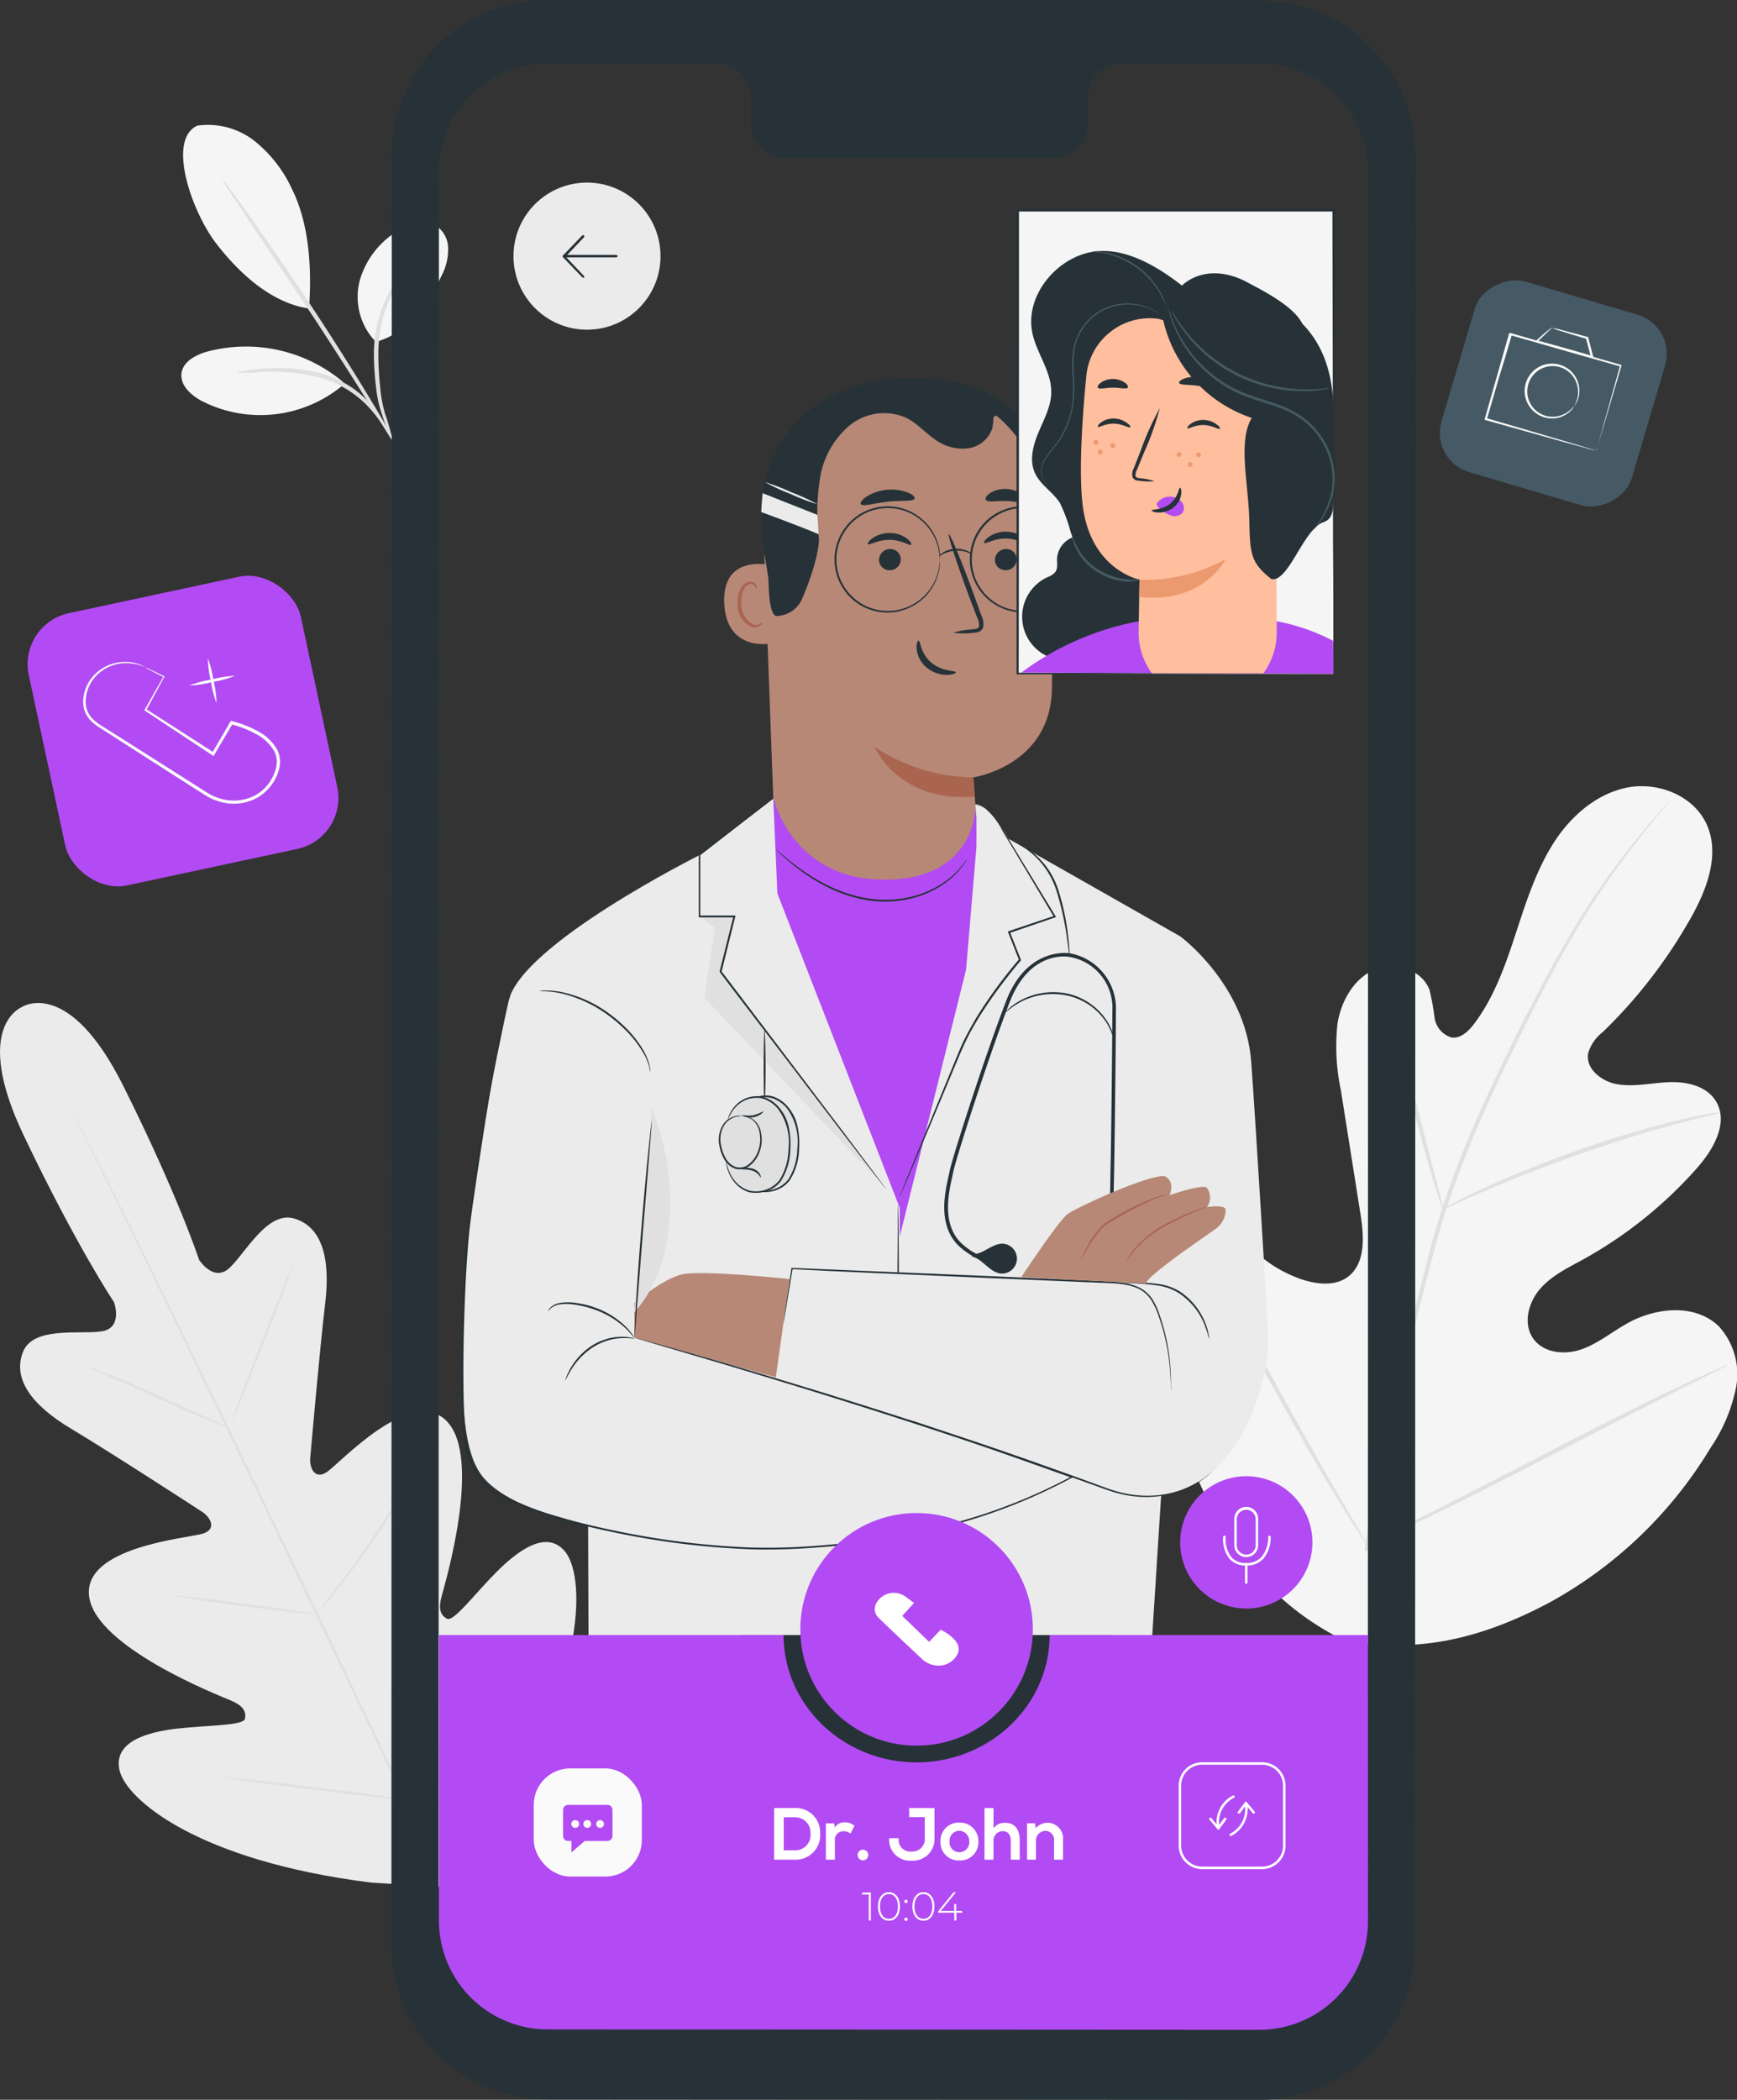 <svg xmlns="http://www.w3.org/2000/svg" width="212.237" height="256.438" viewBox="0 0 212.237 256.438"><rect x="0" y="0" width="212.237" height="256.438" fill="#333333" stroke="none"/><defs><style>.a{fill:#ebebeb;}.b{fill:#e0e0e0;}.c{fill:#f5f5f5;}.d{fill:#b78876;}.e{fill:#aa6550;}.f{fill:#263238;}.g{fill:#b24bf3;}.h{fill:#455a64;}.i{fill:#fafafa;}.j{fill:#ffbe9d;}.k{fill:#eb996e;}.l{fill:#fff;}</style></defs><g transform="translate(-71.942 -46.87)"><g transform="translate(71.942 62.123)"><path class="a" d="M74.73,248.037s-6.353,2.191.122,15.763,11.027,20.34,11.027,20.34,1.129,3.137-1.5,3.552-8.373-.659-9.624,2.508c-1.3,3.289,1.031,6.487,5.846,9.368s15.147,9.581,16.074,10.191,1.831,2.069.061,2.636-14.744,1.574-13.9,7.714,15.586,11.949,17.216,12.626,1.971,1.361,1.831,2.246-4.553.806-8.239,1.221-7.885,1.587-7.1,5.09,9.4,11.046,30.757,13.725l9.978.61,5.614-8.312c11.034-18.479,10.374-29.9,8.117-32.692s-5.773-.171-8.385,2.441-5.26,6.151-6.054,5.73-1.111-1.141-.653-2.813,4.943-16.868.61-21.316-13.108,5.187-14.646,6.212-2.13-.61-2.038-1.672,1.166-13.371,1.831-18.918-.4-9.374-3.79-10.374c-3.265-.964-5.95,4.217-7.9,6.035s-3.723-1-3.723-1-2.526-7.75-9.245-21.207S74.6,248.092,74.6,248.092" transform="translate(-71.942 -140.353)"/><path class="b" d="M133.149,366.048c-4.882-9.9-13.3-27.651-20.59-42.847s-13.908-28.945-18.753-38.874l-5.749-11.748-1.562-3.2c-.171-.36-.305-.61-.4-.836a2.557,2.557,0,0,0-.128-.287s.055.092.153.275l.427.818,1.617,3.173c1.4,2.752,3.393,6.756,5.834,11.7,4.882,9.9,11.546,23.642,18.839,38.837s15.665,32.954,20.511,42.883" transform="translate(-77.409 -148.407)"/><path class="b" d="M89.61,320.4a3.814,3.814,0,0,1,.69.214c.439.159,1.068.4,1.831.7,1.544.61,3.662,1.52,5.962,2.557L104,326.545l1.788.8a3.082,3.082,0,0,1,.653.323,3.289,3.289,0,0,1-.7-.207c-.439-.159-1.062-.4-1.831-.714-1.532-.61-3.662-1.556-5.944-2.594l-5.92-2.636-1.794-.787A2.582,2.582,0,0,1,89.61,320.4Z" transform="translate(-78.828 -168.728)"/><path class="b" d="M118.338,318.705c-.079-.031,1.593-4.461,3.729-9.9S126,299,126.064,299s-1.593,4.461-3.729,9.9S118.418,318.736,118.338,318.705Z" transform="translate(-90.023 -160.388)"/><path class="b" d="M135,360.593a3.558,3.558,0,0,1,.421-.61l1.221-1.587c1.037-1.343,2.441-3.2,3.948-5.309s2.783-4.058,3.7-5.492l1.092-1.684a2.99,2.99,0,0,1,.433-.61,3.66,3.66,0,0,1-.33.659c-.232.415-.574,1.013-1.013,1.739-.873,1.452-2.136,3.43-3.662,5.541s-2.948,3.954-4.022,5.26c-.543.653-.989,1.172-1.306,1.526a3.391,3.391,0,0,1-.488.568Z" transform="translate(-96.518 -178.433)"/><path class="b" d="M106.81,366.219a3.4,3.4,0,0,1,.684,0l1.831.2c1.556.183,3.7.452,6.1.769s4.51.61,6.054.854l1.831.293a2.907,2.907,0,0,1,.665.146,2.49,2.49,0,0,1-.677-.031l-1.831-.2c-1.55-.177-3.7-.446-6.066-.763s-4.51-.61-6.06-.854l-1.831-.293A2.891,2.891,0,0,1,106.81,366.219Z" transform="translate(-85.531 -186.579)"/><path class="b" d="M117.11,402.586a4.276,4.276,0,0,1,.873.043l2.362.244c2,.22,4.748.543,7.787.921s5.791.732,7.775,1.007l2.356.342a4.173,4.173,0,0,1,.854.165,4.68,4.68,0,0,1-.873-.049l-2.362-.244c-2-.214-4.748-.537-7.787-.915s-5.785-.732-7.775-1.007l-2.35-.342a5.137,5.137,0,0,1-.86-.165Z" transform="translate(-89.546 -200.757)"/><path class="b" d="M152.34,394.1a4.993,4.993,0,0,1,.513-.781c.384-.531.885-1.221,1.483-2.069,1.221-1.745,2.966-4.168,4.791-6.89s3.411-5.23,4.546-7.055l1.343-2.16a6.494,6.494,0,0,1,.525-.775,4.766,4.766,0,0,1-.421.836c-.287.531-.714,1.288-1.263,2.215-1.086,1.831-2.649,4.382-4.473,7.11s-3.57,5.132-4.882,6.853c-.647.854-1.184,1.544-1.562,2.008a5.328,5.328,0,0,1-.6.708Z" transform="translate(-103.276 -189.762)"/><path class="c" d="M325.5,308.437c-15.482-7.647-21.414-25.314-23.343-41.705-.323-2.74-1.056-5.566-.128-8.147s3.7-4.681,6.316-3.906c2.173.647,3.411,2.862,4.833,4.638a16.178,16.178,0,0,0,7.323,5.126c1.867.61,4.1.86,5.669-.342,2.148-1.654,1.935-4.943,1.5-7.647l-2.4-15.147a25.587,25.587,0,0,1-.4-8.165c.452-2.673,1.947-5.37,4.412-6.481s5.877-.116,6.829,2.441a30.406,30.406,0,0,1,.61,3.356,2.95,2.95,0,0,0,2.075,2.441c1.117.165,2.1-.781,2.783-1.7,2.38-3.155,3.741-6.969,4.98-10.741s2.441-7.622,4.5-10.985,5.23-6.261,9.075-7.073,8.342.958,9.9,4.614-.073,7.878-2.032,11.339a61.026,61.026,0,0,1-10.759,13.914,4.991,4.991,0,0,0-1.758,2.581c-.317,1.9,1.666,3.43,3.539,3.753,2.124.366,4.272-.177,6.432-.25s4.577.507,5.675,2.38c1.532,2.6-.342,5.852-2.331,8.1a52.391,52.391,0,0,1-14,11.217c-1.886,1.031-3.881,1.989-5.273,3.662s-2,4.223-.732,5.981,3.845,2,5.871,1.294,3.723-2.124,5.6-3.173c3.509-1.971,8.354-2.441,11.229.4a8.683,8.683,0,0,1,2.063,7.439,20.039,20.039,0,0,1-3.088,7.323,52.337,52.337,0,0,1-19.852,19.01c-8.177,4.308-16.056,6.274-25.112,4.443" transform="translate(-161.44 -123.445)"/><path class="b" d="M345.13,298.663a245.728,245.728,0,0,1,5.657-27.578q.946-3.625,1.831-7.152c.61-2.35,1.221-4.675,1.959-6.914a121.829,121.829,0,0,1,4.968-12.632c1.776-3.942,3.6-7.616,5.334-11.04s3.424-6.579,5.083-9.392a97.078,97.078,0,0,1,8.824-12.675c1.153-1.41,2.081-2.478,2.722-3.192.311-.336.549-.61.732-.806a2.031,2.031,0,0,1,.262-.262,2.008,2.008,0,0,1-.226.3l-.7.836c-.61.738-1.513,1.831-2.642,3.247a103.817,103.817,0,0,0-8.647,12.736c-1.629,2.819-3.3,5.981-5.016,9.4s-3.527,7.1-5.285,11.04a125.205,125.205,0,0,0-4.919,12.59c-.732,2.227-1.33,4.54-1.947,6.89s-1.221,4.742-1.831,7.152a251.98,251.98,0,0,0-5.688,27.529" transform="translate(-178.414 -124.54)"/><path class="b" d="M355.47,270.207a5.191,5.191,0,0,1-.439-1.117c-.256-.726-.61-1.788-.989-3.106-.793-2.642-1.764-6.322-2.819-10.374s-2.075-7.72-2.9-10.338c-.415-1.312-.757-2.368-1.007-3.1A5.493,5.493,0,0,1,347,241a5.326,5.326,0,0,1,.513,1.08c.305.708.7,1.751,1.16,3.051.921,2.6,2,6.255,3.051,10.326s1.959,7.634,2.673,10.411c.33,1.251.61,2.3.83,3.149A5.8,5.8,0,0,1,355.47,270.207Z" transform="translate(-179.142 -137.783)"/><path class="b" d="M394.707,269.52a8.155,8.155,0,0,1-1.367.372c-.879.22-2.154.525-3.723.952-3.137.83-7.427,2.124-12.1,3.765s-8.837,3.314-11.815,4.614c-1.489.61-2.685,1.184-3.515,1.556a7.8,7.8,0,0,1-1.306.543,7.52,7.52,0,0,1,1.221-.72c.806-.427,1.977-1.031,3.46-1.709,2.948-1.385,7.1-3.112,11.79-4.766a125.121,125.121,0,0,1,12.205-3.662c1.581-.378,2.874-.61,3.771-.787a7.066,7.066,0,0,1,1.379-.159Z" transform="translate(-184.552 -148.898)"/><path class="b" d="M330.155,329.3a2.252,2.252,0,0,1-.3-.391c-.214-.317-.476-.7-.787-1.172-.684-1.013-1.623-2.514-2.764-4.382-2.288-3.735-5.285-8.989-8.513-14.836s-6.176-11.119-8.379-14.9l-2.624-4.461-.708-1.221a.249.249,0,1,1,.085-.055l.787,1.166c.677,1.019,1.623,2.52,2.764,4.388,2.289,3.729,5.285,8.989,8.513,14.835s6.17,11.119,8.379,14.9l2.624,4.461c.281.488.513.891.708,1.221A1.66,1.66,0,0,1,330.155,329.3Z" transform="translate(-163.109 -155.906)"/><path class="b" d="M389.67,320.07a2.3,2.3,0,0,1-.433.256c-.342.177-.763.4-1.275.653l-4.711,2.362c-3.973,2-9.435,4.809-15.464,7.933s-11.54,5.883-15.543,7.793c-2.008.958-3.662,1.715-4.784,2.215l-1.312.568a2.1,2.1,0,0,1-.476.171,1.654,1.654,0,0,1,.433-.262l1.275-.653,4.705-2.362c3.979-1.989,9.441-4.809,15.47-7.933s11.522-5.9,15.543-7.793c2.008-.958,3.662-1.715,4.778-2.215l1.318-.568a1.775,1.775,0,0,1,.476-.165Z" transform="translate(-178.624 -168.599)"/><path class="c" d="M110.415,71.947a9.209,9.209,0,0,1,6.975,1.928,16.215,16.215,0,0,1,4.516,5.822c2.13,4.272,2.441,9.813,2.081,14.591-5.273-.763-9.361-5.4-11.29-7.878-3.051-3.924-6.164-12.858-2.27-14.494" transform="translate(-86.232 -71.864)"/><path class="c" d="M145.776,105.934a7.885,7.885,0,0,1-1.922-7.671,10.472,10.472,0,0,1,5.181-6.212A4.381,4.381,0,0,1,152.7,91.5a3.356,3.356,0,0,1,1.9,2.838,6.853,6.853,0,0,1-.775,3.466c-1.739,3.717-4.1,7-8.049,8.135" transform="translate(-99.849 -79.433)"/><path class="b" d="M149.037,121.651a15.433,15.433,0,0,1-1.221-2.917,14.542,14.542,0,0,1-.745-3.387,32.225,32.225,0,0,1-.262-4.217,15.757,15.757,0,0,1,1.91-7.427,11.137,11.137,0,0,1,1.361-1.892c.384-.4.61-.61.641-.574a22.189,22.189,0,0,0-1.672,2.649,16.892,16.892,0,0,0-1.7,7.256,37.1,37.1,0,0,0,.22,4.156,16.409,16.409,0,0,0,.61,3.32A22.283,22.283,0,0,1,149.037,121.651Z" transform="translate(-101.121 -83.311)"/><path class="b" d="M116.46,82.75a9.222,9.222,0,0,1,.995,1.257c.61.83,1.489,2.038,2.557,3.54,2.13,3.009,5.035,7.2,8.123,11.906s5.761,9.05,7.628,12.205c.94,1.587,1.678,2.887,2.173,3.79a9.717,9.717,0,0,1,.726,1.434,8.732,8.732,0,0,1-.9-1.33l-2.319-3.7c-1.947-3.125-4.675-7.427-7.756-12.132L119.7,87.785l-2.441-3.662A8.542,8.542,0,0,1,116.46,82.75Z" transform="translate(-89.292 -76.107)"/><path class="c" d="M127.927,120.48a18.43,18.43,0,0,0-16.434-3.662c-1.44.391-3.051,1.221-3.222,2.685s1.172,2.679,2.49,3.375a15.745,15.745,0,0,0,17.35-2.038" transform="translate(-86.095 -89.152)"/><path class="b" d="M119.28,121.093a2.569,2.569,0,0,1,.818-.2c.537-.1,1.312-.189,2.282-.281a20.748,20.748,0,0,1,7.549.653,13,13,0,0,1,3.778,1.867,12.309,12.309,0,0,1,2.441,2.4,11.851,11.851,0,0,1,1.251,1.935,2.673,2.673,0,0,1,.342.775c-.1.055-.653-1.013-1.886-2.472a12.761,12.761,0,0,0-6.1-3.991A23.385,23.385,0,0,0,122.38,121a25.906,25.906,0,0,1-3.1.1Z" transform="translate(-90.391 -90.827)"/></g><g transform="translate(128.326 93.054)"><path class="d" d="M360.078,162.792c-.164-.064-6.51-1.729-6.128,4.69S360.7,172.191,360.7,172,360.078,162.792,360.078,162.792Z" transform="translate(-321.838 -139.865)"/><path class="e" d="M360.54,172.273c-.032-.023-.109.082-.291.182a1.11,1.11,0,0,1-.837.064,2.761,2.761,0,0,1-1.428-2.4,3.748,3.748,0,0,1,.2-1.6,1.292,1.292,0,0,1,.792-.91.569.569,0,0,1,.678.268c.1.173.064.3.1.314s.132-.118.064-.378a.691.691,0,0,0-.277-.387.828.828,0,0,0-.628-.127,1.57,1.57,0,0,0-1.105,1.064,3.739,3.739,0,0,0-.282,1.82,2.912,2.912,0,0,0,1.8,2.675,1.2,1.2,0,0,0,1.014-.232C360.536,172.428,360.563,172.282,360.54,172.273Z" transform="translate(-323.783 -142.444)"/><path class="f" d="M402.66,112.69c3.262,0,6.583,0,10.663,2.134a13.26,13.26,0,0,1,5.518,6.046,13.92,13.92,0,0,1,1.519,6.774,14.846,14.846,0,0,1-1.014,5.809" transform="translate(-348.397 -112.686)"/><path class="d" d="M380.517,113.748A17.287,17.287,0,0,1,399.01,130.1c.419,8.039.787,16.732.7,21.108-.191,9.4-9.6,10.786-9.6,10.786s.209,2.784.455,6.242a12.383,12.383,0,0,1-11.883,13.193h0a12.374,12.374,0,0,1-12.838-11.91l-1.4-37.877a17.287,17.287,0,0,1,16.086-17.9Z" transform="translate(-327.56 -113.239)"/><path class="e" d="M406.425,215.4a22.343,22.343,0,0,1-12.055-3.717s2.843,6.824,12.224,6.069Z" transform="translate(-343.879 -166.643)"/><path class="f" d="M429.326,159.766a1.337,1.337,0,0,1-1.3,1.365,1.278,1.278,0,0,1-1.365-1.219,1.365,1.365,0,0,1,1.3-1.365,1.283,1.283,0,0,1,1.365,1.219Z" transform="translate(-361.479 -137.68)"/><path class="f" d="M429.035,155.338c-.168.173-1.178-.587-2.625-.6s-2.507.71-2.661.532c-.077-.082.1-.4.56-.728a3.639,3.639,0,0,1,2.134-.637,3.494,3.494,0,0,1,2.084.691C428.967,154.942,429.117,155.26,429.035,155.338Z" transform="translate(-359.883 -135.153)"/><path class="f" d="M398.19,159.766a1.337,1.337,0,0,1-1.306,1.365,1.283,1.283,0,0,1-1.365-1.219,1.365,1.365,0,0,1,1.306-1.365,1.287,1.287,0,0,1,1.365,1.219Z" transform="translate(-344.506 -137.68)"/><path class="f" d="M397.821,155.682c-.168.173-1.183-.587-2.625-.6s-2.507.705-2.666.528c-.073-.077.1-.4.564-.728a3.68,3.68,0,0,1,2.134-.637,3.558,3.558,0,0,1,2.084.692C397.739,155.287,397.9,155.6,397.821,155.682Z" transform="translate(-342.867 -135.339)"/><path class="f" d="M414.814,166.576a10.071,10.071,0,0,1,2.347-.4c.369-.036.719-.1.783-.355a1.847,1.847,0,0,0-.237-1.1c-.337-.91-.7-1.82-1.069-2.816-1.483-4.012-2.552-7.306-2.388-7.365s1.5,3.144,2.975,7.156c.359.987.7,1.929,1.024,2.834a2.133,2.133,0,0,1,.182,1.447.951.951,0,0,1-.614.537,2.8,2.8,0,0,1-.623.082A8.138,8.138,0,0,1,414.814,166.576Z" transform="translate(-354.706 -135.497)"/><path class="f" d="M405.86,183.15c.237,0,.223,1.556,1.556,2.68s3.007.964,3.016,1.183c0,.1-.378.3-1.083.318a3.912,3.912,0,0,1-2.516-.91,3.426,3.426,0,0,1-1.206-2.247C405.573,183.536,405.751,183.141,405.86,183.15Z" transform="translate(-350.01 -151.092)"/><path class="f" d="M397.189,143.685c-.146.391-1.583.2-3.28.387s-3.071.641-3.294.287c-.1-.168.146-.537.7-.91a5.746,5.746,0,0,1,5-.51C396.944,143.171,397.253,143.48,397.189,143.685Z" transform="translate(-341.821 -128.982)"/><path class="f" d="M429.051,143.932c-.255.328-1.247-.023-2.443-.045s-2.211.2-2.443-.146c-.1-.168.059-.5.5-.8a3.535,3.535,0,0,1,3.94.155C429.029,143.436,429.165,143.773,429.051,143.932Z" transform="translate(-360.104 -128.888)"/><path class="f" d="M364.249,134.026s.409,2.175.519,3.153c.041.359,0,4.34.96,4.549a3.5,3.5,0,0,0,3.221-2.234c.737-1.647,2.138-5.6,1.984-7.4a26,26,0,0,1,.173-7.352,10.586,10.586,0,0,1,3.576-6.278,6.691,6.691,0,0,1,6.933-.942c1.365.682,2.37,1.888,3.639,2.73a5.646,5.646,0,0,0,3.876,1.005,3.639,3.639,0,0,0,3-2.457,3.97,3.97,0,0,0-1.488-3.953,9.085,9.085,0,0,0-4.094-1.679,22.014,22.014,0,0,0-12.2.855,15.878,15.878,0,0,0-8.916,8.161c-1.9,4.381-1.683,7.07-1.178,11.828" transform="translate(-327.269 -112.681)"/><path class="f" d="M396.459,153.589a11.037,11.037,0,0,0-.246-1.547,6.369,6.369,0,0,0-2.325-3.462,6.251,6.251,0,0,0-2.652-1.165,6.337,6.337,0,0,0-3.3.277,5.841,5.841,0,0,0-1.583.86,5.772,5.772,0,0,0-1.328,1.333,6.26,6.26,0,0,0,0,7.411,5.956,5.956,0,0,0,1.328,1.333,5.822,5.822,0,0,0,1.583.855,6.342,6.342,0,0,0,3.3.282,6.232,6.232,0,0,0,2.652-1.169,6.369,6.369,0,0,0,2.329-3.457,11.338,11.338,0,0,0,.241-1.551.273.273,0,0,1,0,.1v.3a2.612,2.612,0,0,1-.041.5,4.207,4.207,0,0,1-.118.664,6.369,6.369,0,0,1-2.316,3.576,6.446,6.446,0,0,1-6.128.955,6,6,0,0,1-1.647-.878,6.1,6.1,0,0,1-1.365-1.365,6.474,6.474,0,0,1,0-7.688,6.448,6.448,0,0,1,6.433-2.543,6.425,6.425,0,0,1,5.045,4.8,4.251,4.251,0,0,1,.118.669,2.565,2.565,0,0,1,.041.491v.3A.437.437,0,0,1,396.459,153.589Z" transform="translate(-337.997 -131.444)"/><path class="f" d="M432.8,153.583a11.985,11.985,0,0,0-.246-1.547,6.369,6.369,0,0,0-2.329-3.462,6.228,6.228,0,0,0-2.652-1.165,6.275,6.275,0,0,0-6.21,2.47,6.242,6.242,0,0,0,0,7.411,5.937,5.937,0,0,0,1.324,1.333,5.781,5.781,0,0,0,1.588.855,6.324,6.324,0,0,0,3.3.282,6.232,6.232,0,0,0,2.652-1.169,6.369,6.369,0,0,0,2.329-3.457,11.968,11.968,0,0,0,.246-1.551.935.935,0,0,1,0,.1v.3a2.978,2.978,0,0,1-.036.5,4.253,4.253,0,0,1-.123.664,6.323,6.323,0,0,1-2.315,3.576,6.49,6.49,0,0,1-9.162-9.007,6.055,6.055,0,0,1,1.365-1.365,6.147,6.147,0,0,1,1.647-.883,6.555,6.555,0,0,1,3.412-.268,6.406,6.406,0,0,1,2.73,1.228A6.328,6.328,0,0,1,432.628,152a4.3,4.3,0,0,1,.123.669,2.943,2.943,0,0,1,.036.491v.3A.845.845,0,0,1,432.8,153.583Z" transform="translate(-357.789 -131.438)"/><path class="f" d="M415.694,159.1a3.249,3.249,0,0,1-.591-.2,3.812,3.812,0,0,0-1.46-.191,3.975,3.975,0,0,0-1.41.373c-.341.168-.532.314-.555.282s.136-.214.455-.428a3.285,3.285,0,0,1,3-.2C415.531,158.908,415.713,159.081,415.694,159.1Z" transform="translate(-353.311 -137.636)"/><path class="f" d="M425.081,121.994c.1-.487-.068-.76.209-.96s.91.373,1.119.61c.073.077.291-.223.378-.278a1.66,1.66,0,0,0,.164-.623c-.041-.341-.573-.455-.823-.664a2.53,2.53,0,0,0-.887-.5.855.855,0,0,0-.846.05.833.833,0,0,0-.191.637,1.742,1.742,0,0,0,.127.664.91.91,0,0,0,.455.482" transform="translate(-360.137 -116.39)"/><path class="a" d="M363.9,145.862s4.608,1.688,7.006,2.707l-.136-2.357-6.7-2.652S363.9,145.311,363.9,145.862Z" transform="translate(-327.27 -129.513)"/><path class="a" d="M364.85,140.57a26.528,26.528,0,0,1,3.262,1.251,25.711,25.711,0,0,1,3.184,1.469,26.517,26.517,0,0,1-3.262-1.251A25.7,25.7,0,0,1,364.85,140.57Z" transform="translate(-327.788 -127.883)"/><path class="g" d="M365.583,236.33l-.355-11.15s2.216,10.2,13.821,10.072c11.087-.127,10.886-8.989,10.886-8.989l.4,4.495v18.156l-7.233,29.62-9.24,1.155L363.65,239.2Z" transform="translate(-327.134 -174.002)"/><path class="f" d="M391.225,240.4a1.139,1.139,0,0,1-.132.237,6.7,6.7,0,0,1-.455.646,9.553,9.553,0,0,1-2.065,2,11.882,11.882,0,0,1-3.858,1.82,13.591,13.591,0,0,1-5.209.359,16.877,16.877,0,0,1-5-1.506,21.779,21.779,0,0,1-3.639-2.2,25.722,25.722,0,0,1-2.211-1.82c-.25-.227-.432-.419-.56-.546a1.231,1.231,0,0,1-.182-.2,1.251,1.251,0,0,1,.214.168l.591.51a28,28,0,0,0,2.247,1.765,22.688,22.688,0,0,0,3.639,2.138,16.973,16.973,0,0,0,4.936,1.465,13.6,13.6,0,0,0,5.118-.332,12.211,12.211,0,0,0,3.821-1.738,10.243,10.243,0,0,0,2.088-1.92C391,240.7,391.207,240.386,391.225,240.4Z" transform="translate(-329.456 -181.638)"/><path class="a" d="M355.582,328.184l-.168-52.635-14.949-38.4-.5-11.56-9.1,6.888s-13.252,45.615-13.475,44.041,0,51.666,0,51.666Z" transform="translate(-301.865 -174.225)"/><path class="f" d="M400.528,387.31c-.064,0-.118-11.86-.118-26.49s.055-26.49.118-26.49.118,11.86.118,26.49S400.592,387.31,400.528,387.31Z" transform="translate(-347.171 -233.497)"/><path class="b" d="M347.4,257.21l1.847,1.4-1.3,8.516,21.818,22.855-19.817-26.026,1.688-6.747Z" transform="translate(-318.276 -191.461)"/><path class="a" d="M338.052,309.452l-33.487-9.817-1.11-25.435,9.185-33.51s-21.891,10.923-23.383,17.883-5.082,23.847-5.459,36.062c-.341,10.918-.391,18.2,2.1,21.7,7.142,9.981,54.2,11.764,73,0" transform="translate(-283.516 -182.456)"/><path class="f" d="M370.039,273.249a1.052,1.052,0,0,1-.109-.123c-.068-.086-.177-.218-.3-.373l-1.137-1.456c-.992-1.283-2.407-3.121-4.149-5.386l-13.616-17.819-1.024-1.365-.036-.046v-.055c.582-2.329,1.151-4.59,1.692-6.747l.109.146H347.12v-7.67l.036-.027,6.583-5,1.82-1.365.455-.35a.863.863,0,0,1,.168-.109l-.15.132-.455.368-1.779,1.392-6.533,5.068.036-.073V239.9l-.109-.1h4.422l-.036.146L349.9,246.69l-.023-.1,1.028,1.342L364.457,265.8l4.094,5.427c.455.637.842,1.133,1.1,1.483.118.164.209.3.282.391Z" transform="translate(-318.124 -174.176)"/><path class="a" d="M414.377,231.3c-2.67-4.667-4.058-4.185-4.058-4.185l.141,1.665v3.5l-1.269,15.012L401.08,279.9l.168,49.1h30.666l3.817-59.941-.346-25.826Z" transform="translate(-347.536 -175.048)"/><path class="a" d="M417.261,262.58s7.938,5.859,8.643,15.29c.56,7.656,1.82,28.624,2.07,33.187.364,7.106-5.172,23.752-19.584,19.039-8.644-2.83-40.57-13.68-40.57-13.68l2.125-13.561,37.9,2.275.755-31.608Z" transform="translate(-329.407 -194.388)"/><path class="d" d="M348.759,353.663s-10.727-1.16-13.193-.56c-2.388.578-5.787,3.5-5.787,3.5l.05,4.235,17.255,4.827Z" transform="translate(-308.672 -243.636)"/><path class="f" d="M401.09,275.032a.77.77,0,0,1,.05-.146c.036-.1.091-.246.159-.418.15-.382.368-.91.641-1.6l2.4-5.878,3.585-8.707c.341-.814.678-1.665,1.1-2.5s.883-1.665,1.365-2.5a55.728,55.728,0,0,1,3.4-4.913c.619-.8,1.242-1.574,1.888-2.32v.123l-1.337-3.4-.046-.114.114-.041L420,240.735l-.059.155c-2.593-4.331-4.781-7.989-6.337-10.582a8.245,8.245,0,0,0-2.115-2.73,2.871,2.871,0,0,0-.846-.341,2.9,2.9,0,0,1-.314-.077,2.629,2.629,0,0,1,.318.041,2.7,2.7,0,0,1,.878.323,3.879,3.879,0,0,1,1.074,1.042,18.382,18.382,0,0,1,1.115,1.674l6.414,10.545.068.114-.127.041-5.582,1.915.068-.15,1.342,3.4.027.064-.05.055c-.637.737-1.26,1.515-1.874,2.311a56.06,56.06,0,0,0-3.394,4.877c-.487.828-.964,1.642-1.365,2.475s-.755,1.66-1.1,2.479c-1.365,3.266-2.6,6.21-3.639,8.689s-1.883,4.454-2.47,5.846c-.291.678-.523,1.21-.682,1.588-.077.173-.136.3-.187.409a.574.574,0,0,1-.073.137Z" transform="translate(-347.542 -175.081)"/><path class="f" d="M401.049,386.189a.872.872,0,0,1-.132.141l-.409.4a11.773,11.773,0,0,1-1.742,1.319,11.631,11.631,0,0,1-3.184,1.337,12.815,12.815,0,0,1-4.549.291,14.384,14.384,0,0,1-2.616-.555c-.91-.282-1.783-.632-2.73-.96-1.87-.682-3.88-1.365-5.991-2.129-4.231-1.483-8.894-3.066-13.807-4.681-9.826-3.225-18.788-5.946-25.285-7.888l-7.7-2.275-2.093-.623-.541-.164a1.066,1.066,0,0,1-.182-.068l.191.041.546.146,2.106.578c1.82.509,4.463,1.26,7.734,2.206,6.505,1.9,15.467,4.595,25.307,7.825,4.918,1.61,9.581,3.184,13.807,4.695,2.111.751,4.117,1.465,5.987,2.152.937.337,1.82.691,2.73.974a14.1,14.1,0,0,0,2.579.56,12.805,12.805,0,0,0,4.513-.25,11.967,11.967,0,0,0,3.184-1.287,12.9,12.9,0,0,0,1.756-1.278l.423-.378A1.024,1.024,0,0,1,401.049,386.189Z" transform="translate(-308.841 -253.12)"/><path class="f" d="M319.722,370.229c0,.05-.605-.082-1.565-.041a6.882,6.882,0,0,0-1.656.273,7.534,7.534,0,0,0-1.865.851,8.717,8.717,0,0,0-2.6,2.666c-.5.819-.728,1.365-.769,1.365a1.6,1.6,0,0,1,.127-.4,7.012,7.012,0,0,1,.5-1.046,8.125,8.125,0,0,1,2.611-2.78,7.337,7.337,0,0,1,1.933-.86,6.688,6.688,0,0,1,1.711-.232,5.581,5.581,0,0,1,1.156.1,1.561,1.561,0,0,1,.414.1Z" transform="translate(-298.583 -252.95)"/><path class="f" d="M306.66,361.874a.3.3,0,0,1,.041-.123,1.2,1.2,0,0,1,.209-.3,2.151,2.151,0,0,1,1.192-.591,6.045,6.045,0,0,1,1.965,0,11.142,11.142,0,0,1,2.334.569,10.245,10.245,0,0,1,3.7,2.275,7.729,7.729,0,0,1,.86,1.005,1.993,1.993,0,0,1,.25.414c-.041.032-.414-.551-1.224-1.3a10.858,10.858,0,0,0-3.667-2.161,12.323,12.323,0,0,0-2.275-.578,6.4,6.4,0,0,0-1.911-.055,2.192,2.192,0,0,0-1.151.491A4.459,4.459,0,0,0,306.66,361.874Z" transform="translate(-296.07 -247.916)"/><path class="f" d="M317.88,287.043a3.576,3.576,0,0,1-.155-.687c-.068-.218-.164-.478-.268-.778a5.475,5.475,0,0,0-.5-.974,13.924,13.924,0,0,0-1.706-2.275,18.55,18.55,0,0,0-2.616-2.3,15.767,15.767,0,0,0-5.718-2.625,11.938,11.938,0,0,0-1.906-.246,4.269,4.269,0,0,1-.705-.055,3.965,3.965,0,0,1,.71-.036,9.692,9.692,0,0,1,1.933.173,15.013,15.013,0,0,1,5.823,2.6,17.221,17.221,0,0,1,2.638,2.343,13.076,13.076,0,0,1,1.692,2.338,7.7,7.7,0,0,1,.455,1.005,5.755,5.755,0,0,1,.237.805,4.8,4.8,0,0,1,.082.714Z" transform="translate(-294.789 -202.282)"/><path class="f" d="M417.2,366.511a.807.807,0,0,1,0-.164v-.478c0-.419-.032-1.033-.091-1.82a25.52,25.52,0,0,0-1.365-6.555,9.275,9.275,0,0,0-.91-2,3.927,3.927,0,0,0-1.774-1.506c-1.524-.655-3.357-.569-5.223-.673l-12.21-.514c-10.09-.455-19.066-.819-24.707-1.119l.077-.064c-.341,2.074-.614,3.717-.8,4.859-.1.55-.168.978-.223,1.283-.023.136-.046.246-.059.332l-.027.109a.536.536,0,0,1,0-.114l.046-.332c.041-.3.1-.737.182-1.292.173-1.142.419-2.789.732-4.868v-.064h.068l24.707,1.028,12.21.551c.937.045,1.852.068,2.729.141a7.91,7.91,0,0,1,2.548.573,4.126,4.126,0,0,1,1.865,1.56,9.267,9.267,0,0,1,.91,2.047,24.568,24.568,0,0,1,1.292,6.6c.05.792.05,1.41.046,1.82v.478C417.2,366.451,417.2,366.511,417.2,366.511Z" transform="translate(-330.532 -242.872)"/><path class="f" d="M457.858,319.24c.064,0,.118,3.671.118,8.189s-.055,8.189-.118,8.189-.118-3.671-.118-8.189S457.795,319.24,457.858,319.24Z" transform="translate(-378.42 -225.272)"/><path class="f" d="M289.386,278.17s-.027.1-.091.3a8.691,8.691,0,0,0-.273.91c-.223.787-.5,1.961-.819,3.494-.632,3.066-1.41,7.552-2.275,13.165-.432,2.811-.91,5.914-1.365,9.239-.232,1.67-.378,3.407-.5,5.209s-.214,3.639-.287,5.568c-.136,3.826-.218,7.866-.109,12.074.036,1.051.073,2.115.159,3.184.027.537.118,1.065.182,1.6a13.463,13.463,0,0,0,.387,1.574,8.967,8.967,0,0,0,1.51,2.88,6.46,6.46,0,0,0,2.584,1.993h0a39.548,39.548,0,0,0,6.747,2.575c2.352.705,4.781,1.274,7.247,1.779a99.661,99.661,0,0,0,16.286,1.983,75.677,75.677,0,0,0,7.775-.2c2.534-.177,5-.455,7.392-.8a77.756,77.756,0,0,0,13.266-3.084,67.6,67.6,0,0,0,10.727-4.6v.15l-14.676-5.218-3.962-1.415-1.024-.373c-.232-.086-.346-.136-.346-.136l.35.114,1.033.35,3.976,1.365,14.74,5.141.177.059-.164.091a67.747,67.747,0,0,1-10.75,4.645,77.667,77.667,0,0,1-13.3,3.116c-2.393.359-4.868.628-7.406.805a76.061,76.061,0,0,1-7.8.209,99.525,99.525,0,0,1-16.327-1.983c-2.475-.509-4.909-1.078-7.279-1.783a40.263,40.263,0,0,1-6.787-2.6h0a6.7,6.7,0,0,1-2.693-2.065,9.2,9.2,0,0,1-1.542-2.957,13.253,13.253,0,0,1-.4-1.6c-.068-.546-.155-1.083-.182-1.62-.086-1.074-.123-2.143-.155-3.184-.109-4.222,0-8.261.127-12.092q.109-2.866.3-5.573c.123-1.82.273-3.548.51-5.218.455-3.344.937-6.433,1.365-9.24.91-5.614,1.7-10.095,2.361-13.156.328-1.533.619-2.707.855-3.494.1-.4.227-.687.291-.883A.869.869,0,0,1,289.386,278.17Z" transform="translate(-283.382 -202.885)"/><path class="b" d="M329.74,333.564c5.6-6.2,5.354-17.223,2.138-25.044-.3,8.471-1.3,15.986-2.061,24.22" transform="translate(-308.65 -219.428)"/><path class="f" d="M331.945,312a1.259,1.259,0,0,1,0,.273c0,.2-.027.455-.05.773-.055.705-.127,1.67-.223,2.843-.2,2.429-.455,5.727-.769,9.376l-.737,9.381c-.086,1.174-.159,2.138-.214,2.843l-.068.769a1.819,1.819,0,0,1-.036.268.911.911,0,0,1,0-.268c0-.2,0-.455.023-.778.023-.673.073-1.647.137-2.848.141-2.4.368-5.723.669-9.385s.6-6.974.842-9.371c.123-1.174.223-2.134.3-2.839.041-.314.073-.569.1-.769A1,1,0,0,1,331.945,312Z" transform="translate(-308.704 -221.325)"/><path class="f" d="M364.668,287.38a97.847,97.847,0,0,1,0,9.617c-.064,0-.118-2.156-.118-4.809S364.6,287.38,364.668,287.38Z" transform="translate(-327.624 -207.905)"/><path class="b" d="M356.79,313.2a4.923,4.923,0,0,0,1.033,2.548,3.319,3.319,0,0,0,2.457,1.306,3.748,3.748,0,0,0,3.307-1.661,9.37,9.37,0,0,0,.455-7.188,4.146,4.146,0,0,0-3.4-2.761,3.763,3.763,0,0,0-3.685,2.866" transform="translate(-323.395 -217.748)"/><path class="f" d="M356.962,308.2a3.1,3.1,0,0,1,.369-.983,4.048,4.048,0,0,1,.751-.987,3.512,3.512,0,0,1,1.419-.828,3.553,3.553,0,0,1,.951-.155,2.861,2.861,0,0,1,1.042.137,4.1,4.1,0,0,1,1.856,1.333,5.365,5.365,0,0,1,1.1,2.275,9.98,9.98,0,0,1,.2,2.7,7.449,7.449,0,0,1-1.16,3.926,3.548,3.548,0,0,1-1.51,1.137,4.058,4.058,0,0,1-1.711.287h0a2.551,2.551,0,0,1-1.224-.3,4.113,4.113,0,0,1-.91-.646,4.607,4.607,0,0,1-1-1.492,4.244,4.244,0,0,1-.318-1.105,2.362,2.362,0,0,1-.027-.3.308.308,0,0,1,0-.1,6.421,6.421,0,0,0,.455,1.465,4.618,4.618,0,0,0,1.01,1.424,4.023,4.023,0,0,0,.91.6,2.412,2.412,0,0,0,1.137.268h0a3.64,3.64,0,0,0,3.025-1.365,7.331,7.331,0,0,0,1.1-3.8,6.878,6.878,0,0,0-1.228-4.822,3.94,3.94,0,0,0-1.765-1.269,2.813,2.813,0,0,0-.978-.141,3.463,3.463,0,0,0-.91.132,3.4,3.4,0,0,0-1.365.769,4.125,4.125,0,0,0-.76.933A9.094,9.094,0,0,0,356.962,308.2Z" transform="translate(-323.389 -217.641)"/><path class="b" d="M354.45,313.4a4.936,4.936,0,0,0,1.033,2.548,3.311,3.311,0,0,0,2.457,1.306,3.753,3.753,0,0,0,3.307-1.66,9.371,9.371,0,0,0,.455-7.188,4.138,4.138,0,0,0-3.4-2.761,3.762,3.762,0,0,0-3.685,2.861" transform="translate(-322.119 -217.858)"/><path class="f" d="M354.617,308.393a3.1,3.1,0,0,1,.368-.978,4.045,4.045,0,0,1,.751-.987,3.512,3.512,0,0,1,2.37-.983,2.877,2.877,0,0,1,1.042.137A4.1,4.1,0,0,1,361,306.914a5.3,5.3,0,0,1,1.092,2.275,9.8,9.8,0,0,1,.2,2.7,7.461,7.461,0,0,1-1.16,3.926,3.549,3.549,0,0,1-1.51,1.137,4.057,4.057,0,0,1-1.711.287h0a2.552,2.552,0,0,1-1.224-.3,3.961,3.961,0,0,1-.91-.641,4.5,4.5,0,0,1-1-1.5,4.219,4.219,0,0,1-.318-1.1,2.649,2.649,0,0,0-.032-.3.371.371,0,0,1,0-.1,6.429,6.429,0,0,0,.455,1.46,4.5,4.5,0,0,0,1.01,1.428,4.02,4.02,0,0,0,.91.6,2.466,2.466,0,0,0,1.137.268h0a3.639,3.639,0,0,0,3.021-1.365,7.3,7.3,0,0,0,1.105-3.8,6.879,6.879,0,0,0-1.228-4.822,3.894,3.894,0,0,0-1.751-1.283,2.793,2.793,0,0,0-.974-.141,3.43,3.43,0,0,0-2.275.91,4.126,4.126,0,0,0-.76.933,8.2,8.2,0,0,0-.469.919Z" transform="translate(-322.109 -217.75)"/><path class="b" d="M355.433,310.788a2.334,2.334,0,0,0-2.443,1.406,4.035,4.035,0,0,0,0,2.971,3.689,3.689,0,0,0,.76,1.337,2,2,0,0,0,1.365.66,2.375,2.375,0,0,0,1.879-1.11,4.249,4.249,0,0,0,.641-3.489c-.209-.792-.792-1.6-1.606-1.62" transform="translate(-321.169 -220.654)"/><path class="f" d="M355.894,310.909h.182a1.237,1.237,0,0,1,.5.168,2.425,2.425,0,0,1,1.037,1.565,4.263,4.263,0,0,1-.282,2.784,3.531,3.531,0,0,1-1.019,1.337,1.974,1.974,0,0,1-1.756.423,2.457,2.457,0,0,1-1.4-1.146,5.132,5.132,0,0,1-.582-1.574,3.5,3.5,0,0,1,.455-2.73,2.448,2.448,0,0,1,1.583-1.01,1.788,1.788,0,0,1,.523,0c.114.023.173.041.173.05a3.581,3.581,0,0,0-.678.041,2.416,2.416,0,0,0-1.465,1.015,3.353,3.353,0,0,0-.378,2.607,4.9,4.9,0,0,0,.569,1.5,2.225,2.225,0,0,0,1.265,1.037,1.742,1.742,0,0,0,1.551-.373,3.473,3.473,0,0,0,.964-1.246,4.168,4.168,0,0,0,.314-2.657,2.384,2.384,0,0,0-.91-1.524A1.882,1.882,0,0,0,355.894,310.909Z" transform="translate(-321.038 -220.621)"/><path class="f" d="M360.878,325.864c-.036,0-.086-.146-.241-.328a1.692,1.692,0,0,0-.778-.5,3.909,3.909,0,0,0-.955-.15c-.25,0-.414-.041-.414-.073s.155-.068.414-.1a2.67,2.67,0,0,1,1.028.091,1.488,1.488,0,0,1,.842.628C360.915,325.677,360.906,325.859,360.878,325.864Z" transform="translate(-324.321 -228.252)"/><path class="f" d="M361.335,309.45a1.024,1.024,0,0,1-.282.328,2.187,2.187,0,0,1-.96.419,2.274,2.274,0,0,1-1.046-.055c-.255-.086-.391-.187-.378-.214a5.349,5.349,0,0,0,1.365.036A5.682,5.682,0,0,0,361.335,309.45Z" transform="translate(-324.418 -219.935)"/><path class="f" d="M433.24,237.82a.343.343,0,0,1,.15.055,3.954,3.954,0,0,1,.4.209,8.007,8.007,0,0,1,1.365.974,9.758,9.758,0,0,1,2.93,4.631,29.613,29.613,0,0,1,1.115,5.4c.082.7.123,1.269.15,1.66a2.748,2.748,0,0,1,0,.614,3.464,3.464,0,0,1-.1-.605c-.059-.432-.136-.987-.223-1.647a34.846,34.846,0,0,0-1.178-5.35,10.081,10.081,0,0,0-2.811-4.577A15.256,15.256,0,0,0,433.24,237.82Z" transform="translate(-365.066 -180.892)"/><path class="f" d="M420.578,346.338c1.319-.05,2.375-1.365,3.694-1.292a1.826,1.826,0,0,1-.309,3.639c-1.388-.159-2.2-1.783-3.553-2.093" transform="translate(-358.072 -239.337)"/><path class="f" d="M427.75,304.918a7.8,7.8,0,0,1-1.233-.1l.073-.455a5.2,5.2,0,0,0,4.067-.8c1.365-.987,2.215-2.757,2.579-5.259v-.1c.15-.992.355-20.449.355-24.143a6.3,6.3,0,0,0-5.282-6.592c-.218-.032-4.809-.805-7.251,5.5-2.557,6.6-6.646,19.321-6.915,20.813-.036.182-.086.409-.141.669-.428,1.911-1.31,5.882,1.337,8.166,2.952,2.552,5.282,1.565,5.377,1.524l.187.414c-.109.046-2.675,1.16-5.859-1.592-2.857-2.466-1.933-6.615-1.488-8.612.059-.255.1-.455.136-.651.273-1.5,4.376-14.276,6.942-20.895s7.7-5.791,7.734-5.778a6.858,6.858,0,0,1,5.659,7.038c0,3.043-.2,23.156-.359,24.211v.091c-.382,2.629-1.31,4.5-2.761,5.564A5.236,5.236,0,0,1,427.75,304.918Z" transform="translate(-354.062 -196.793)"/><path class="f" d="M442.639,283.528a8.381,8.381,0,0,0-.946-2.275,7.831,7.831,0,0,0-1.8-1.947,7.734,7.734,0,0,0-2.925-1.365,8.549,8.549,0,0,0-5.755.751,10.294,10.294,0,0,0-2.006,1.433.656.656,0,0,1,.1-.136,3.168,3.168,0,0,1,.341-.364,6.823,6.823,0,0,1,1.479-1.078,8.453,8.453,0,0,1,5.891-.837,7.817,7.817,0,0,1,3,1.438,7.551,7.551,0,0,1,1.82,2.034,5.912,5.912,0,0,1,.7,1.692,3.718,3.718,0,0,1,.1.491A.6.6,0,0,1,442.639,283.528Z" transform="translate(-362.869 -202.524)"/><path class="f" d="M471.663,362.326a16,16,0,0,0-.628-1.938,8.443,8.443,0,0,0-3.084-3.7,6.7,6.7,0,0,0-2.5-.91,21.525,21.525,0,0,0-2.206-.227l-1.5-.1a2.622,2.622,0,0,1-.546-.073,2.266,2.266,0,0,1,.55,0l1.5.027a18.873,18.873,0,0,1,2.229.182,6.692,6.692,0,0,1,2.6.91,8.229,8.229,0,0,1,3.112,3.84,7.279,7.279,0,0,1,.419,1.451A2.077,2.077,0,0,1,471.663,362.326Z" transform="translate(-380.306 -244.956)"/><path class="d" d="M433.75,339.229s4.476-6.774,5.618-7.661,10.918-5.3,12.051-4.59.455,2.247.455,2.247,4.131-1.447,4.572-.878a2.043,2.043,0,0,1,0,2.329s2.275-.35,2.275.355a2.9,2.9,0,0,1-1.319,2.375c-1.055.792-7.92,5.359-8.471,6.624l-2.225-.136Z" transform="translate(-365.344 -229.447)"/><path class="e" d="M462.05,341.8a1.944,1.944,0,0,1,.2-.428,8.282,8.282,0,0,1,.737-1.055,12.283,12.283,0,0,1,3.244-2.73,24.537,24.537,0,0,1,3.84-1.82c.5-.2.91-.341,1.205-.455a1.985,1.985,0,0,1,.455-.127,1.728,1.728,0,0,1-.423.214l-1.178.5a31.192,31.192,0,0,0-3.776,1.852,13.566,13.566,0,0,0-3.239,2.634C462.409,341.236,462.091,341.827,462.05,341.8Z" transform="translate(-380.769 -233.966)"/><path class="e" d="M449.58,339.88a2.308,2.308,0,0,1,.218-.5c.155-.314.378-.764.687-1.31a12.527,12.527,0,0,1,1.233-1.82,5.685,5.685,0,0,1,.937-.933c.378-.255.773-.491,1.187-.737a32.336,32.336,0,0,1,4.367-2.175,11.8,11.8,0,0,1,1.4-.455,2.609,2.609,0,0,1,.537-.1c0,.041-.742.214-1.874.723a41.122,41.122,0,0,0-4.313,2.225c-.409.241-.805.482-1.174.723a5.684,5.684,0,0,0-.91.878,13.277,13.277,0,0,0-1.256,1.774l-.755,1.265A2.419,2.419,0,0,1,449.58,339.88Z" transform="translate(-373.972 -232.15)"/></g><g transform="translate(74.125 79.841)"><rect class="h" width="24.264" height="24.264" rx="4.98" transform="translate(172.535 23.268) rotate(-73.53)"/><path class="i" d="M382.87,127.894a1.162,1.162,0,0,1,.043-.207l.146-.568.58-2.124,2.1-7.525.079.146-13.511-3.845.177-.1h0v.134l-.049.177-.1.348-.214.7c-.134.464-.268.921-.4,1.373l-.824,2.691c-.507,1.739-.989,3.405-1.434,4.961l-.092-.159,9.7,2.85,2.764.83.745.226.262.092-.244-.055-.726-.189-2.758-.757-9.819-2.746-.128-.037.037-.128c.445-1.556.915-3.222,1.416-4.968.25-.873.5-1.77.763-2.679.128-.452.262-.909.391-1.373l.2-.7.1-.354.049-.171v-.134h0l.183-.1,13.5,3.893.116.037-.031.116c-.928,3.137-1.7,5.736-2.24,7.586-.268.879-.476,1.581-.61,2.081-.073.22-.128.4-.171.537a1.16,1.16,0,0,1-.006.134Z" transform="translate(-189.965 -105.813)"/><path class="i" d="M381.4,112.492a8.057,8.057,0,0,1,1.221.262c.757.2,1.831.482,3.106.836h.067v.073c.189.726.4,1.513.61,2.343l.067.244-.244-.073-1.282-.366c-2.13-.61-4.058-1.178-5.462-1.6l-.177-.055.134-.122c1.135-1.044,1.9-1.648,1.953-1.556,0,0-.183.146-.5.439l-1.312,1.269-.043-.177c1.422.378,3.356.915,5.492,1.526l1.282.372-.183.171-.61-2.343.092.092c-1.269-.372-2.331-.7-3.051-.934A6.836,6.836,0,0,1,381.4,112.492Z" transform="translate(-193.917 -105.406)"/><path class="i" d="M383.249,124.873a4.467,4.467,0,0,0,.317-.72,3.174,3.174,0,0,0,0-2.075,3.094,3.094,0,1,0-2.868,4.052,3.222,3.222,0,0,0,1.953-.714c.391-.317.549-.561.574-.543a.654.654,0,0,1-.1.183,2.528,2.528,0,0,1-.4.445,3.2,3.2,0,0,1-2.02.836,3.344,3.344,0,0,1-2.874-1.41,3.345,3.345,0,1,1,5.926-2.911,3.216,3.216,0,0,1-.11,2.179,2.541,2.541,0,0,1-.293.525C383.3,124.83,383.255,124.879,383.249,124.873Z" transform="translate(-193.102 -108.205)"/><rect class="g" width="33.998" height="33.998" rx="6.37" transform="translate(0 43.247) rotate(-12.08)"/><path class="i" d="M96.167,179.991a3.533,3.533,0,0,1,.61.256l1.709.818h.067l-.037.073c-.561,1.044-1.312,2.441-2.215,4.089l-.037-.159,8.324,5.34-.244.055c.708-1.221,1.459-2.5,2.227-3.826l.073-.116.128.031a13.059,13.059,0,0,1,3.051,1.178,5.859,5.859,0,0,1,2.508,2.356,3.052,3.052,0,0,1,.269.867l.067.458-.037.464a3.094,3.094,0,0,1-.207.9,3.912,3.912,0,0,1-.354.842,5.553,5.553,0,0,1-2.655,2.52,5.962,5.962,0,0,1-3.662.378,6.713,6.713,0,0,1-1.715-.61c-.537-.281-1-.61-1.5-.915l-5.572-3.558-5.035-3.234-1.166-.745a6.9,6.9,0,0,1-1.092-.806,3.3,3.3,0,0,1-1.08-2.3,4.833,4.833,0,0,1,1.831-3.857,5.2,5.2,0,0,1,3.051-1.159,5.084,5.084,0,0,1,2.038.311,4.094,4.094,0,0,1,.488.22.678.678,0,0,1,.159.092,6.023,6.023,0,0,0-2.679-.464,5.053,5.053,0,0,0-2.9,1.172,4.62,4.62,0,0,0-1.678,3.662,3,3,0,0,0,1.025,2.13,6.75,6.75,0,0,0,1.062.763l1.166.732,5.053,3.2,5.584,3.54c.488.305.97.641,1.465.9a6.219,6.219,0,0,0,1.611.555,5.572,5.572,0,0,0,3.4-.354,5.1,5.1,0,0,0,2.441-2.337,3.992,3.992,0,0,0,.33-.787,2.869,2.869,0,0,0,.189-.806l.037-.409-.061-.4a2.618,2.618,0,0,0-.238-.769,5.492,5.492,0,0,0-2.337-2.191,12.7,12.7,0,0,0-2.954-1.147l.2-.092-2.252,3.814-.1.159-.146-.1L96.167,185.3l-.1-.061.055-.1,2.3-4.046v.1l-1.648-.854A4.163,4.163,0,0,1,96.167,179.991Z" transform="translate(-80.617 -131.461)"/><path class="i" d="M114.616,184.084a12.1,12.1,0,0,1-.683-2.7,11.942,11.942,0,0,1-.372-2.771,12.5,12.5,0,0,1,.683,2.71,12.285,12.285,0,0,1,.372,2.764Z" transform="translate(-90.345 -131.185)"/><path class="i" d="M115.422,182.12a13.126,13.126,0,0,1-2.758.751,13.743,13.743,0,0,1-2.844.439,13.09,13.09,0,0,1,2.758-.745A12.919,12.919,0,0,1,115.422,182.12Z" transform="translate(-88.887 -132.553)"/></g><g transform="translate(196.123 72.397)"><rect class="c" width="38.611" height="56.614" transform="translate(0.134 0.159)"/><path class="f" d="M314.169,145.473v-4.18c0-2.716,0-6.664-.043-11.656,0-9.972-.043-24.105-.073-40.778l.146.146H275.595l.159-.159c0,21.3,0,40.955-.037,56.614l-.122-.128,28.072.067,7.775.031h.055l-7.75.031-28.157.067h-.128V145.4c0-15.659,0-35.316-.03-56.614V88.7h38.91v.183c0,16.709-.055,30.873-.073,40.888,0,4.974,0,8.916-.037,11.6V145.2A.513.513,0,0,1,314.169,145.473Z" transform="translate(-275.43 -88.7)"/><path class="f" d="M279.661,168.8a5.321,5.321,0,0,1,.043-9.66,2.24,2.24,0,0,0,.934-.61c.342-.452.207-1.086.22-1.654a2.978,2.978,0,0,1,2.868-2.783l8.7,3.417v9.154Z" transform="translate(-275.884 -114.185)"/><path class="g" d="M276.41,177.13a34.7,34.7,0,0,1,14.4-6.28,68.967,68.967,0,0,1,16.788,0,24.478,24.478,0,0,1,6.927,2.4l.043,4.009-8.544-.031Z" transform="translate(-275.812 -120.51)"/><path class="f" d="M311.68,106.318c-.83-2.3-4.76-4.272-6.92-5.425-3.228-1.715-6.158-1.221-7.933.427-3.363-2.636-7.756-5.126-11.851-3.912s-7.323,5.559-6.414,9.764c.525,2.441,2.313,4.626,2.295,7.146,0,1.715-.867,3.289-1.538,4.882s-1.166,3.411-.47,4.98c.653,1.459,2.179,2.331,3.051,3.662a19.164,19.164,0,0,1,1.349,3.662c1.709,4.51,7.177,6.884,11.9,5.926s8.544-4.669,10.661-9.007,2.685-9.258,2.783-14.073" transform="translate(-276.59 -91.97)"/><path class="j" d="M312.287,148.924l-.165-33.949-14.28-4.351a7.8,7.8,0,0,0-8.824,6.981c-.513,5.26-.94,11.876-.433,15.867.995,7.83,6.933,9.007,6.933,9.007s-.049,2.9-.11,6.3a8.41,8.41,0,0,0,1.623,5.132h13.627A8.4,8.4,0,0,0,312.287,148.924Z" transform="translate(-280.468 -97.216)"/><path class="k" d="M300.067,161.29a20.346,20.346,0,0,0,10.527-2.52s-2.789,5.566-10.564,4.589Z" transform="translate(-285.018 -116.009)"/><path class="f" d="M308,123c.1.3,1.178.2,2.441.384s2.264.568,2.441.311c.079-.122-.091-.4-.494-.7a4.15,4.15,0,0,0-1.794-.69,4.058,4.058,0,0,0-1.916.165C308.207,122.635,308,122.861,308,123Z" transform="translate(-288.124 -101.776)"/><path class="f" d="M291.735,123.772c.183.25.934,0,1.831,0s1.635.22,1.831,0c.079-.122-.031-.372-.354-.61a2.612,2.612,0,0,0-2.935,0C291.771,123.4,291.655,123.65,291.735,123.772Z" transform="translate(-281.775 -101.955)"/><path class="k" d="M307.55,137.665a.287.287,0,0,0,.293.275.293.293,0,0,0,.281-.293.287.287,0,1,0-.574,0Z" transform="translate(-287.948 -107.665)"/><path class="k" d="M294.278,135.821a.287.287,0,1,0,.568,0,.293.293,0,0,0-.293-.281A.287.287,0,0,0,294.278,135.821Z" transform="translate(-282.775 -106.955)"/><path class="k" d="M291.74,137.129a.29.29,0,1,0,.293-.3.293.293,0,0,0-.293.3Z" transform="translate(-281.787 -107.458)"/><path class="k" d="M290.89,135.2a.287.287,0,1,0,.275-.293A.287.287,0,0,0,290.89,135.2Z" transform="translate(-281.455 -106.71)"/><path class="k" d="M309.76,139.659a.281.281,0,0,0,.293.275.287.287,0,1,0-.293-.275Z" transform="translate(-288.81 -108.444)"/><path class="k" d="M311.44,137.729a.287.287,0,1,0,.275-.3.293.293,0,0,0-.275.3Z" transform="translate(-289.464 -107.692)"/><path class="f" d="M303.74,107.143a13.481,13.481,0,0,1,14.4-.732c4.424,2.606,6.835,6.365,7.067,12.565v7.9c-.232,3.6.537,5.688-1.221,6.3-2.441.83-4.272,7.4-6.359,6.939-2.569-2-2.612-3.161-2.7-7.244-.1-4.388-1.416-9.606.305-12.431a16.427,16.427,0,0,1-11.07-13.292" transform="translate(-286.463 -94.926)"/><path class="h" d="M290.68,97.2c0,.043.671.043,1.715.281a6.669,6.669,0,0,1,.842.244,9.063,9.063,0,0,1,.94.354,11.429,11.429,0,0,1,1.983,1.159,11.308,11.308,0,0,1,1.684,1.562,9.256,9.256,0,0,1,.61.793,7.681,7.681,0,0,1,.47.738c.537.928.732,1.574.769,1.556a2.44,2.44,0,0,0-.134-.445,3.662,3.662,0,0,0-.2-.519,6.421,6.421,0,0,0-.323-.653,7.631,7.631,0,0,0-.458-.763c-.171-.269-.391-.531-.61-.818a10.037,10.037,0,0,0-4.681-3.112,8.546,8.546,0,0,0-.86-.22,6.538,6.538,0,0,0-.726-.116,3.913,3.913,0,0,0-.549-.043A2.307,2.307,0,0,0,290.68,97.2Z" transform="translate(-281.374 -92.009)"/><path class="h" d="M282.131,131.033l-.055-.061-.165-.189a9,9,0,0,1-.61-.726,4.138,4.138,0,0,1-.738-1.312,2.4,2.4,0,0,1-.1-.922,2.538,2.538,0,0,1,.317-.983,16.993,16.993,0,0,1,1.471-1.947,10.954,10.954,0,0,0,2.13-5.492,21.9,21.9,0,0,0,0-3.344,11.758,11.758,0,0,1,.189-3.3,6.713,6.713,0,0,1,3.576-4.394,6.334,6.334,0,0,1,2.325-.61,6.987,6.987,0,0,1,3.43.61,7.591,7.591,0,0,1,.836.47l.207.134c.049,0,.073.049.073.043a4.883,4.883,0,0,0-1.086-.708,6.86,6.86,0,0,0-3.466-.7,6.3,6.3,0,0,0-2.386.61,6.9,6.9,0,0,0-3.662,4.485,11.49,11.49,0,0,0-.2,3.344,24.227,24.227,0,0,1,.031,3.32,10.984,10.984,0,0,1-2.075,5.425,16.57,16.57,0,0,0-1.465,1.971,2.661,2.661,0,0,0-.323,1.037,2.441,2.441,0,0,0,.122.958,4.076,4.076,0,0,0,.775,1.324c.268.323.5.555.653.708l.183.177Z" transform="translate(-277.359 -96.065)"/><path class="f" d="M291.76,131.636c.116.134.885-.409,1.953-.384s1.831.574,1.965.445-.061-.293-.4-.549a2.7,2.7,0,0,0-1.568-.519,2.6,2.6,0,0,0-1.562.47C291.815,131.343,291.7,131.575,291.76,131.636Z" transform="translate(-281.788 -105.041)"/><path class="f" d="M309.69,131.926c.122.128.885-.415,1.959-.391s1.831.58,1.965.452-.061-.3-.4-.555a2.728,2.728,0,0,0-1.568-.513,2.569,2.569,0,0,0-1.562.47C309.745,131.633,309.629,131.865,309.69,131.926Z" transform="translate(-288.776 -105.154)"/><path class="f" d="M301.346,137.465a7.086,7.086,0,0,0-1.733-.348c-.275-.031-.531-.092-.574-.281a1.386,1.386,0,0,1,.2-.806c.269-.659.549-1.349.848-2.069a34.8,34.8,0,0,0,1.922-5.413,35.493,35.493,0,0,0-2.356,5.248c-.281.726-.555,1.416-.818,2.081a1.556,1.556,0,0,0-.159,1.068.677.677,0,0,0,.439.409,2.063,2.063,0,0,0,.464.073A6.969,6.969,0,0,0,301.346,137.465Z" transform="translate(-284.478 -104.231)"/><path class="g" d="M303.667,146.963a1.934,1.934,0,0,1,1.745-.684,1.764,1.764,0,0,1,1.221.677,1.117,1.117,0,0,1,.061,1.275,1.288,1.288,0,0,1-1.41.33,3.978,3.978,0,0,1-1.355-.842,1.154,1.154,0,0,1-.3-.323.36.36,0,0,1,0-.4" transform="translate(-286.397 -111.134)"/><path class="f" d="M305.988,144.48c-.171,0-.2,1.147-1.221,1.953s-2.246.653-2.258.818c0,.073.268.232.793.256a2.917,2.917,0,0,0,1.886-.61,2.527,2.527,0,0,0,.94-1.642C306.2,144.8,306.068,144.474,305.988,144.48Z" transform="translate(-285.984 -110.439)"/><path class="h" d="M325.841,118.435a4.27,4.27,0,0,1-.891.189,16.514,16.514,0,0,1-2.49.171,18.167,18.167,0,0,1-14.3-7.042,16.6,16.6,0,0,1-1.379-2.075,4.994,4.994,0,0,1-.4-.818,5.552,5.552,0,0,1,.506.757,20.083,20.083,0,0,0,1.446,2,18.821,18.821,0,0,0,14.134,6.957,20.3,20.3,0,0,0,2.441-.067,5.858,5.858,0,0,1,.934-.067Z" transform="translate(-287.492 -96.557)"/><path class="h" d="M323.468,135.567a14.3,14.3,0,0,0,.873-1.221,9.85,9.85,0,0,0,1.452-3.729,8.745,8.745,0,0,0-1.1-5.73,9.477,9.477,0,0,0-2.276-2.642,11.21,11.21,0,0,0-3.326-1.745c-1.221-.445-2.441-.781-3.631-1.221a15.164,15.164,0,0,1-3.2-1.623,15.866,15.866,0,0,1-4.272-4.272,14.839,14.839,0,0,1-1.831-3.662,9.764,9.764,0,0,1-.305-1.068,2.756,2.756,0,0,1-.073-.384c.037,0,.153.513.494,1.41a15.946,15.946,0,0,0,6.145,7.72,15.086,15.086,0,0,0,3.155,1.574c1.147.427,2.386.763,3.631,1.221a11.54,11.54,0,0,1,3.411,1.831,9.593,9.593,0,0,1,2.331,2.746,8.849,8.849,0,0,1,1.074,5.907,9.466,9.466,0,0,1-1.574,3.759,7.612,7.612,0,0,1-.7.867,1.776,1.776,0,0,1-.275.262Z" transform="translate(-287.255 -96.327)"/><path class="h" d="M294.819,159.427a1.7,1.7,0,0,1-.409.128,5.494,5.494,0,0,1-1.178.085,7.629,7.629,0,0,1-3.662-1.221,6.926,6.926,0,0,1-2.557-2.893,5.832,5.832,0,0,1-.391-1.1,1.11,1.11,0,0,1-.055-.433c.055,0,.2.61.647,1.44a7.281,7.281,0,0,0,2.527,2.722,8.22,8.22,0,0,0,3.521,1.221C294.209,159.488,294.813,159.372,294.819,159.427Z" transform="translate(-279.77 -114.146)"/></g><g transform="translate(119.767 46.87)"><path class="f" d="M256.465,46.949l-87.121-.079a18.979,18.979,0,0,0-18.991,19l-.043,218.425a18.985,18.985,0,0,0,18.967,18.967l87.127.049a18.973,18.973,0,0,0,18.985-18.967l.043-218.425a18.973,18.973,0,0,0-18.967-18.967Zm13.151,234.213a13.285,13.285,0,0,1-13.31,13.267l-86.95-.049a13.292,13.292,0,0,1-13.285-13.3l.043-213.2a13.285,13.285,0,0,1,13.3-13.292H190.16a4.2,4.2,0,0,1,4.1,4.272v3.051a4.2,4.2,0,0,0,4.1,4.272h32.954a4.193,4.193,0,0,0,4.107-4.272V58.868a4.192,4.192,0,0,1,4.1-4.272h16.892a13.292,13.292,0,0,1,13.243,13.346Z" transform="translate(-150.31 -46.87)"/><rect class="f" width="45.208" height="20.126" transform="translate(42.706 199.684)"/><path class="g" d="M273.333,374.08H234.447c0,8.574-7.323,15.549-16.257,15.549s-16.251-6.975-16.251-15.549H159.83v34.876A13.292,13.292,0,0,0,173.1,422.242l86.95.049A13.285,13.285,0,0,0,273.345,409Z" transform="translate(-154.02 -174.396)"/><path class="l" d="M245.6,425.58v3.436h-.25v-3.179h-.836v-.226Z" transform="translate(-187.023 -194.467)"/><path class="l" d="M247.72,427.285c0-1.074.555-1.745,1.343-1.745s1.349.671,1.349,1.745-.555,1.739-1.349,1.739S247.72,428.359,247.72,427.285Zm2.441,0c0-.958-.445-1.513-1.1-1.513s-1.092.555-1.092,1.513.445,1.507,1.092,1.507S250.161,428.262,250.161,427.285Z" transform="translate(-188.274 -194.452)"/><path class="l" d="M253,427.165a.207.207,0,1,1,.091.209.207.207,0,0,1-.091-.209Zm0,2.185a.207.207,0,1,1,.091.209A.208.208,0,0,1,253,429.35Z" transform="translate(-190.33 -194.99)"/><path class="l" d="M254.62,427.285c0-1.074.555-1.745,1.349-1.745s1.343.671,1.343,1.745-.555,1.739-1.343,1.739S254.62,428.359,254.62,427.285Zm2.441,0c0-.958-.445-1.513-1.092-1.513s-1.1.555-1.1,1.513.452,1.507,1.1,1.507S257.061,428.262,257.061,427.285Z" transform="translate(-190.964 -194.452)"/><path class="l" d="M262.738,428.064h-.726v.952h-.262v-.952H259.79v-.183l1.867-2.3h.281l-1.831,2.264h1.642V427h.238v.842h.726Z" transform="translate(-192.978 -194.467)"/><rect class="i" width="13.206" height="13.206" rx="4.45" transform="translate(17.392 215.972)"/><path class="l" d="M318.121,412.594H310.8a2.874,2.874,0,0,1-2.868-2.868V402.4a2.868,2.868,0,0,1,2.868-2.862h7.323a2.868,2.868,0,0,1,2.868,2.862v7.323a2.874,2.874,0,0,1-2.868,2.868ZM310.8,399.839a2.563,2.563,0,0,0-2.563,2.557v7.323a2.569,2.569,0,0,0,2.563,2.563h7.323a2.563,2.563,0,0,0,2.563-2.563V402.4a2.563,2.563,0,0,0-2.563-2.557Z" transform="translate(-211.74 -184.319)"/><path class="g" d="M190.105,408.07H185.29a.61.61,0,0,0-.61.61v3.186a.61.61,0,0,0,.61.61h.409v1.4l1.623-1.4h2.783a.61.61,0,0,0,.61-.61V408.7a.61.61,0,0,0-.61-.629Zm-3.936,2.807a.476.476,0,1,1,.47-.47.47.47,0,0,1-.47.47Zm1.465,0a.476.476,0,1,1,.476-.47.476.476,0,0,1-.476.47Zm1.568,0a.476.476,0,1,1,.476-.47A.476.476,0,0,1,189.2,410.877Z" transform="translate(-163.705 -187.643)"/><path class="l" d="M315.761,410.339a.153.153,0,0,1-.146-.14,3.658,3.658,0,0,1,1.928-4.016.153.153,0,0,1,.2.079.146.146,0,0,1-.079.2,3.338,3.338,0,0,0-1.745,3.7.146.146,0,0,1-.134.165Z" transform="translate(-214.72 -186.904)"/><path class="l" d="M315.164,412.077a.171.171,0,0,1-.116-.055l-.958-1.129a.153.153,0,0,1,0-.22.159.159,0,0,1,.214,0l.836.989.738-.982a.146.146,0,0,1,.214,0,.153.153,0,0,1,.03.214l-.854,1.129a.158.158,0,0,1-.116.061Z" transform="translate(-214.123 -188.642)"/><path class="l" d="M318.263,411.638a.153.153,0,0,1-.061-.293,3.344,3.344,0,0,0,1.745-3.7.153.153,0,0,1,.134-.171.165.165,0,0,1,.171.134,3.685,3.685,0,0,1-1.935,4.022Z" transform="translate(-215.709 -187.409)"/><path class="l" d="M319.9,408.9a.14.14,0,0,1-.092-.031.153.153,0,0,1-.031-.214l.854-1.129a.146.146,0,0,1,.116-.061h0a.171.171,0,0,1,.116.055l.958,1.129a.153.153,0,0,1,0,.214.159.159,0,0,1-.22,0l-.836-.989-.738.976A.14.14,0,0,1,319.9,408.9Z" transform="translate(-216.347 -187.409)"/><circle class="a" cx="8.983" cy="8.983" r="8.983" transform="translate(14.915 22.299)"/><path class="f" d="M187.087,99.116a.165.165,0,0,1-.11-.049l-2.343-2.441a.159.159,0,0,1,0-.214l2.343-2.441a.159.159,0,0,1,.22,0,.153.153,0,0,1,0,.22l-2.24,2.356,2.24,2.362a.153.153,0,0,1,0,.22A.177.177,0,0,1,187.087,99.116Z" transform="translate(-163.671 -65.21)"/><path class="f" d="M191.156,98.185h-6.414a.153.153,0,0,1-.153-.153.159.159,0,0,1,.153-.153h6.414a.153.153,0,0,1,0,.305Z" transform="translate(-163.67 -66.75)"/><circle class="g" cx="8.08" cy="8.08" r="8.08" transform="translate(95.18 195.04) rotate(-80.74)"/><path class="l" d="M320.528,354.59a1.458,1.458,0,0,1-1.459-1.452v-3.179a1.459,1.459,0,1,1,2.917,0v3.18a1.459,1.459,0,0,1-1.459,1.452Zm0-5.779a1.153,1.153,0,0,0-1.153,1.147v3.179a1.153,1.153,0,0,0,2.307,0v-3.18a1.153,1.153,0,0,0-1.153-1.153Z" transform="translate(-216.082 -164.426)"/><path class="l" d="M319.649,357.827a2.618,2.618,0,0,1-2.044-.812,3.894,3.894,0,0,1-.775-2.7.153.153,0,0,1,.305.03,3.662,3.662,0,0,0,.7,2.472,2.337,2.337,0,0,0,1.831.708,2.441,2.441,0,0,0,1.831-.708,3.777,3.777,0,0,0,.836-2.484.153.153,0,0,1,.305-.006,4.034,4.034,0,0,1-.921,2.7A2.74,2.74,0,0,1,319.649,357.827Z" transform="translate(-215.203 -166.638)"/><path class="l" d="M321.363,362.2a.153.153,0,0,1-.153-.153v-2.234a.153.153,0,1,1,.305,0v2.234A.153.153,0,0,1,321.363,362.2Z" transform="translate(-216.916 -168.776)"/><circle class="g" cx="14.207" cy="14.207" r="14.207" transform="translate(49.962 184.781)"/><path class="l" d="M250.936,366.162a2.441,2.441,0,0,0-3.662.745,1.471,1.471,0,0,0,.342,1.831c1.306,1.282,4.046,3.851,5.236,4.968a2.954,2.954,0,0,0,2.441.787,2.532,2.532,0,0,0,1.721-1.068c1.349-1.831-1.874-3.283-1.874-3.283l-1.41,1.477-3.283-3.167,1.44-1.587Z" transform="translate(-188.03 -171.104)"/><path class="l" d="M2.835-6.3H.36V0H2.835a2.984,2.984,0,0,0,3.15-3.2A2.975,2.975,0,0,0,2.835-6.3Zm-1.3,1.125h1.3A1.873,1.873,0,0,1,4.806-3.213a1.87,1.87,0,0,1-1.971,2.07h-1.3Zm5.148.738V0h1.1V-2.34A1.024,1.024,0,0,1,8.892-3.465a1.1,1.1,0,0,1,.792.288l.495-.954a1.684,1.684,0,0,0-1.143-.423,1.308,1.308,0,0,0-1.251.63L7.7-4.437Zm3.879,3.87a.648.648,0,0,0,1.3,0A.648.648,0,0,0,10.566-.567ZM19.953-6.3H16.866v1.107h1.9v2.5a1.52,1.52,0,0,1-1.584,1.7,1.423,1.423,0,0,1-1.593-1.629h-1.17A2.556,2.556,0,0,0,17.181.126a2.633,2.633,0,0,0,2.772-2.817Zm3.033,1.773a2.221,2.221,0,0,0-2.3,2.313A2.208,2.208,0,0,0,23,.1a2.215,2.215,0,0,0,2.313-2.313A2.243,2.243,0,0,0,22.986-4.527Zm.009,1A1.253,1.253,0,0,1,24.2-2.214,1.2,1.2,0,0,1,23-.909a1.2,1.2,0,0,1-1.206-1.3A1.219,1.219,0,0,1,23-3.528ZM26.064-6.3V0h1.1V-2.268a1.137,1.137,0,0,1,1.1-1.215c.585,0,1.008.342,1.008,1.152V0h1.1V-2.34c0-1.305-.558-2.16-1.818-2.16a1.638,1.638,0,0,0-1.386.666V-6.3ZM35.658,0V-2.331a1.931,1.931,0,0,0-1.881-2.178,2,2,0,0,0-1.458.666l-.072-.6h-.981V0h1.089V-2.268A1.167,1.167,0,0,1,33.489-3.51,1.059,1.059,0,0,1,34.56-2.322V0Z" transform="translate(46.402 227.114)"/></g></g></svg>